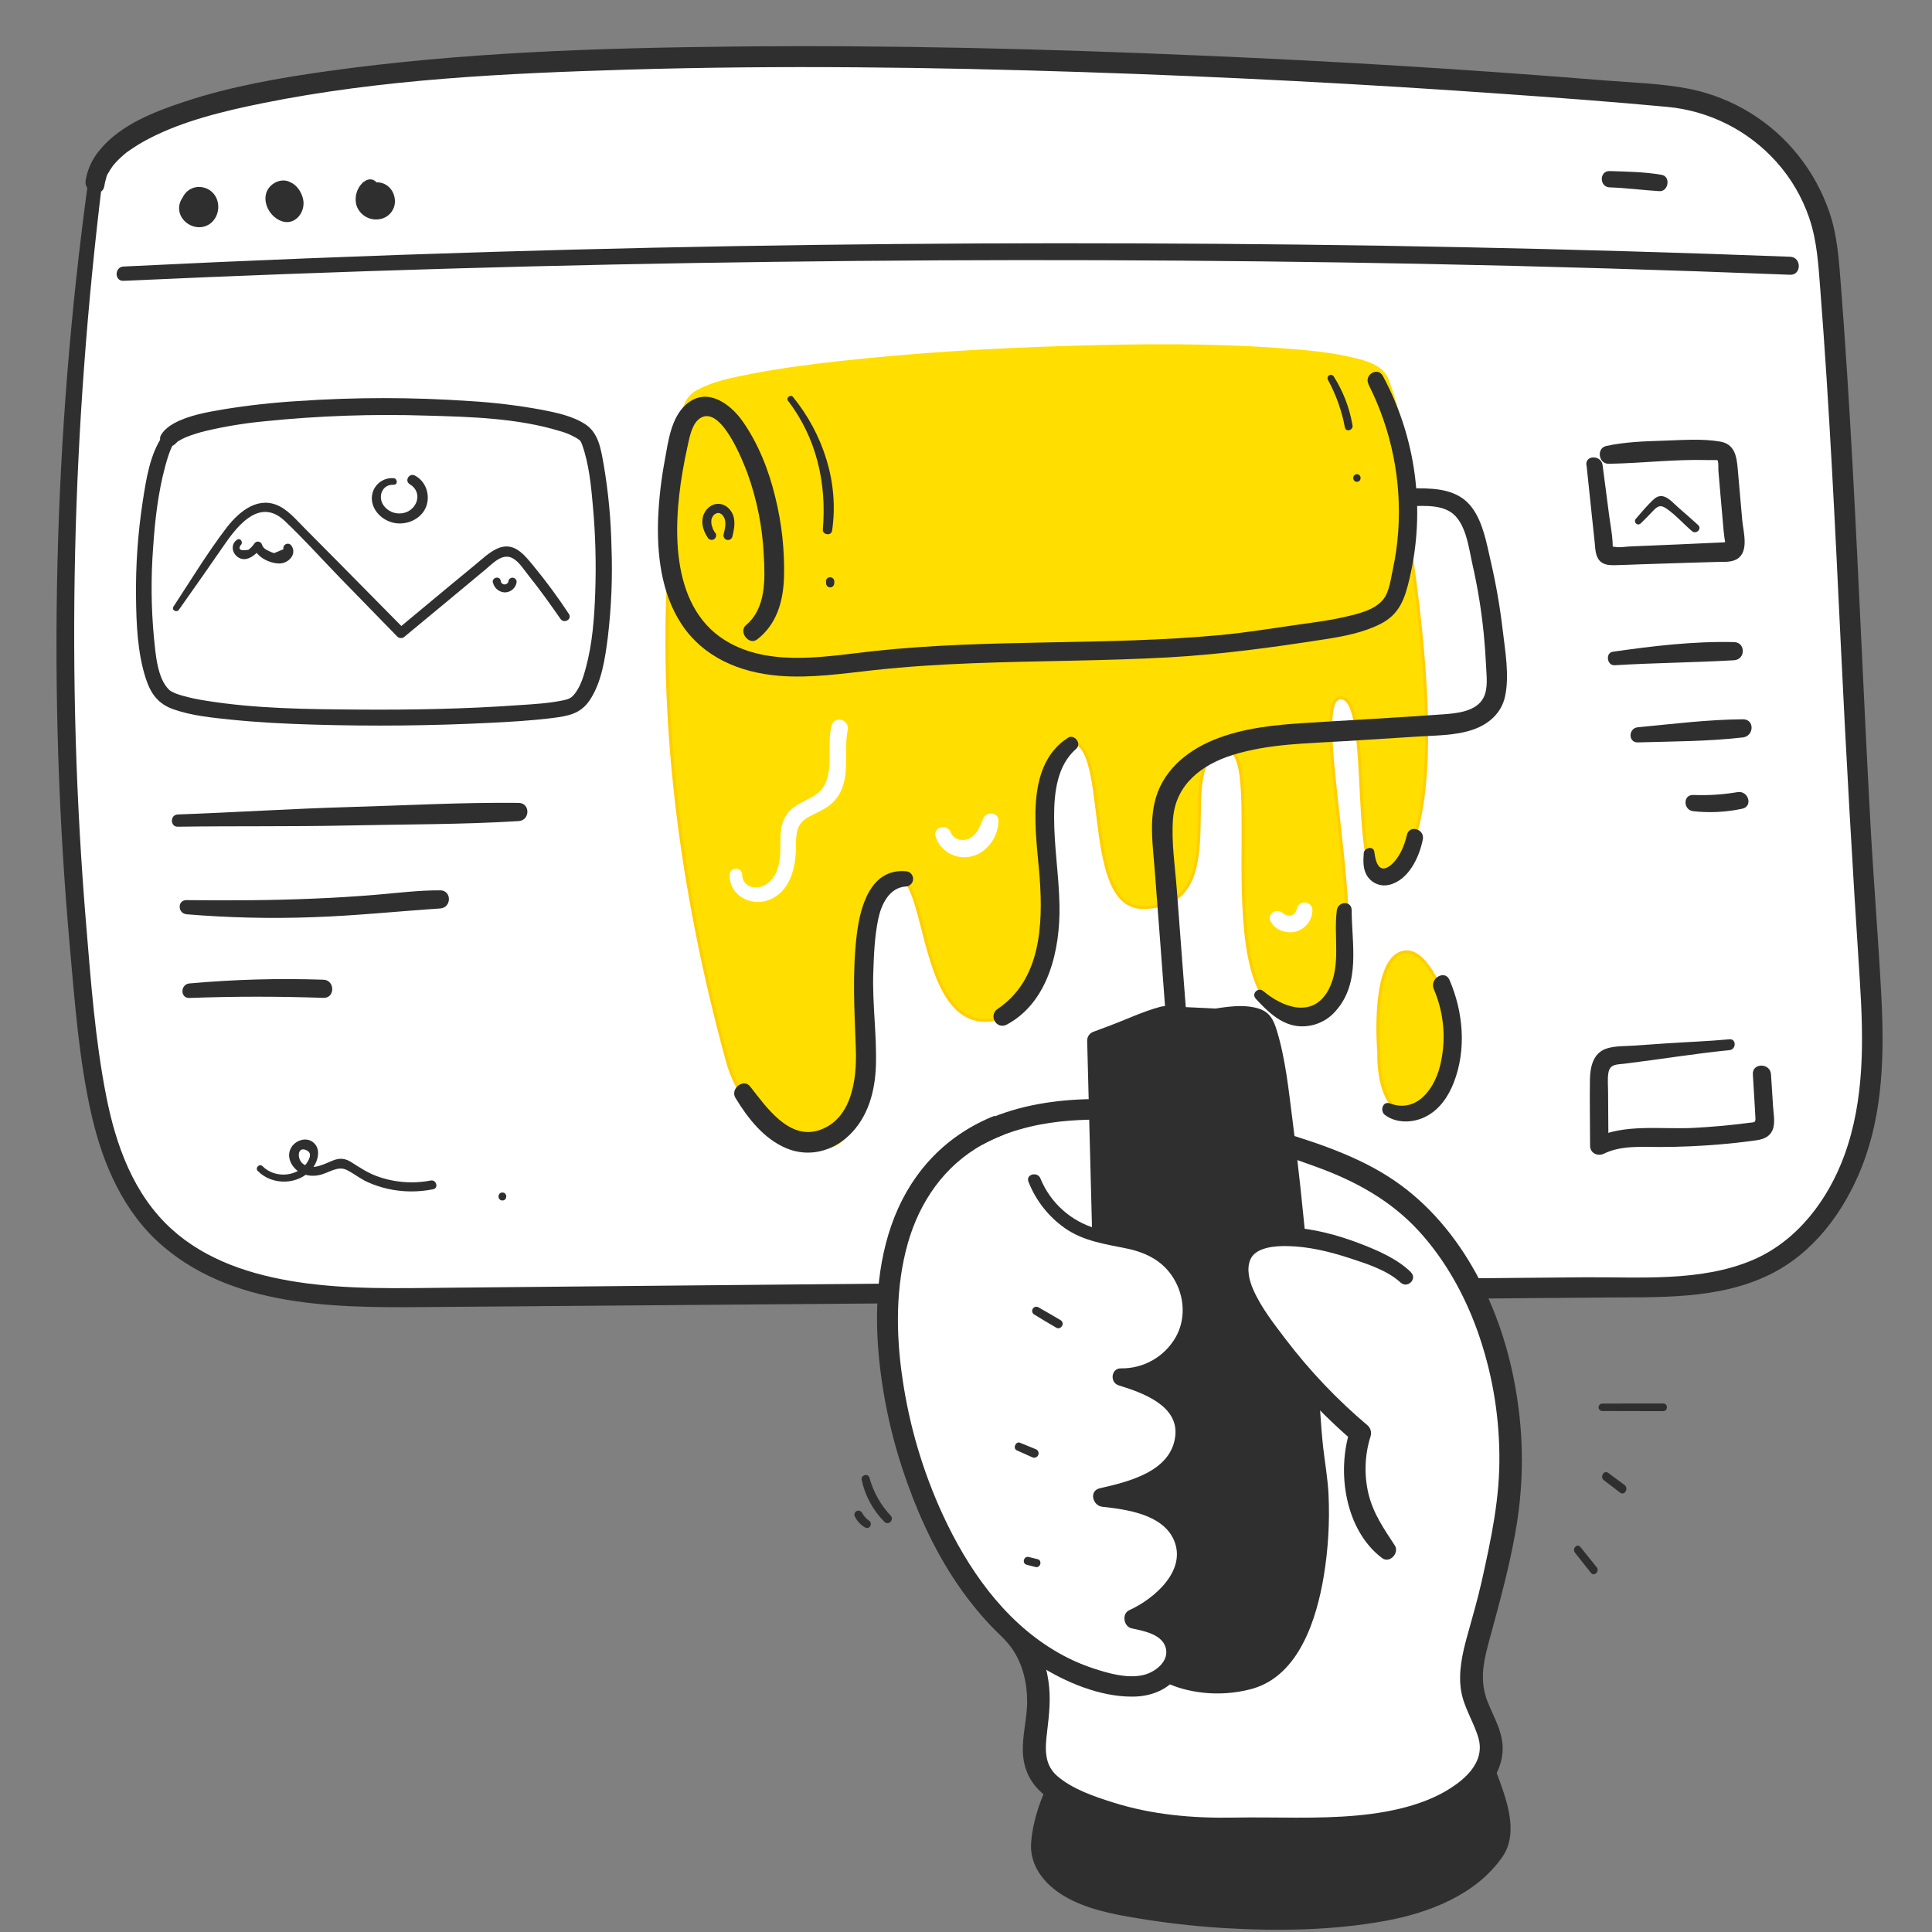 <svg xmlns="http://www.w3.org/2000/svg" xmlns:xlink="http://www.w3.org/1999/xlink" width="1080" zoomAndPan="magnify" viewBox="0 0 810 810" height="1080" preserveAspectRatio="xMidYMid meet" version="1.2"><rect x="0" y="0" width="810" height="810" fill="#808080" stroke="none"/><defs><clipPath id="6f099b9ea2"><path d="M 23 19 L 789.992 19 L 789.992 549 L 23 549 Z M 23 19 "/></clipPath></defs><g id="48f4880fe7"><path style=" stroke:none;fill-rule:nonzero;fill:#2f2f2f;fill-opacity:1;" d="M 608.73 724.219 C 614.484 724.398 618.223 730.242 620.539 735.52 C 624.039 743.473 626.719 751.691 628.578 760.176 C 629.402 763.719 629.984 767.426 629.055 770.93 C 628.172 773.734 626.742 776.23 624.766 778.406 C 609.758 796.492 584.488 801.785 561.062 803.594 C 532.688 805.777 504.469 804.5 476.402 799.762 C 467.855 798.316 459.266 796.523 451.426 792.824 C 444.191 789.414 437.164 783.43 436.555 775.465 C 436.465 772.988 436.742 770.555 437.375 768.16 C 439.438 758.887 442.777 750.098 447.387 741.789 "/><path style=" stroke:none;fill-rule:nonzero;fill:#2f2f2f;fill-opacity:1;" d="M 608.73 727.086 C 612.766 727.578 615.305 732.355 616.84 735.648 C 618.953 740.328 620.719 745.137 622.145 750.066 C 623.574 754.816 625.094 759.84 625.594 764.797 C 626.113 769.957 623.59 773.723 620.246 777.355 C 609.453 789.07 593.883 794.445 578.598 797.223 C 559.766 800.641 540.078 800.805 521.059 800.016 C 501.523 799.195 480.898 797.742 462.059 792.168 C 454.105 789.809 442.07 785.133 440.938 775.465 C 440.328 770.262 442.734 764.141 444.371 759.273 C 446.223 753.996 448.418 748.863 450.949 743.879 C 453.266 739.145 446.59 735.109 443.812 739.711 C 438.059 749.195 433.129 761.367 432.305 772.523 C 431.574 782.32 438.059 790.113 446.066 794.879 C 455.344 800.395 466.367 802.5 476.879 804.234 C 488.863 806.227 500.918 807.598 513.047 808.344 C 535.492 809.684 558.672 809.387 580.855 805.328 C 599.195 801.965 618.812 794.402 629.871 778.523 C 637.078 768.16 631.34 753.699 627.402 743.098 C 624.066 734.055 619.941 722.18 608.762 721.355 C 605.023 721.078 605.188 726.648 608.762 727.109 Z M 608.73 727.086 "/><path style=" stroke:none;fill-rule:nonzero;fill:#ffffff;fill-opacity:1;" d="M 39.824 76.781 C 24.402 195.309 23.156 312.879 36.617 431.637 C 39.906 460.953 44.789 492.262 64.887 513.832 C 91.812 542.707 136.172 544.367 175.609 544.027 L 683.617 539.633 C 703.172 539.457 723.555 539.098 740.941 530.113 C 762.426 519.008 775.871 496.086 781.215 472.461 C 786.559 448.84 785.012 424.254 783.254 400.09 C 776.727 310.133 774.418 203.727 766.453 108.082 C 766.277 105.934 766.008 103.797 765.648 101.668 C 765.285 99.543 764.828 97.438 764.285 95.352 C 763.738 93.266 763.102 91.207 762.375 89.176 C 761.648 87.145 760.832 85.152 759.934 83.191 C 759.031 81.23 758.047 79.316 756.977 77.441 C 755.91 75.57 754.762 73.746 753.531 71.973 C 752.305 70.199 751 68.484 749.625 66.824 C 748.246 65.168 746.797 63.57 745.281 62.039 C 743.762 60.508 742.18 59.043 740.535 57.648 C 738.891 56.258 737.184 54.938 735.426 53.691 C 733.664 52.445 731.852 51.281 729.988 50.195 C 728.125 49.109 726.219 48.105 724.27 47.184 C 722.316 46.266 720.328 45.434 718.305 44.688 C 716.281 43.941 714.23 43.285 712.148 42.719 C 710.07 42.152 707.969 41.68 705.844 41.297 C 703.723 40.914 701.586 40.625 699.438 40.43 C 523.887 24.59 49.793 0.137 39.824 76.781 Z M 39.824 76.781 "/><g clip-rule="nonzero" clip-path="url(#6f099b9ea2)"><path style=" stroke:none;fill-rule:nonzero;fill:#2f2f2f;fill-opacity:1;" d="M 36.973 76.004 C 29.656 129.273 25.359 182.785 24.082 236.539 C 22.805 290.293 24.551 343.949 29.328 397.508 C 31.422 420.918 33.168 444.828 38.461 467.785 C 43.188 488.332 51.922 508.438 68.223 522.41 C 100.082 549.719 146.02 548.246 185.441 547.941 C 293.605 547.098 401.762 546.234 509.914 545.352 L 672.152 543.988 C 695.453 543.789 720.316 544.957 741.828 534.438 C 760.402 525.395 773.25 507.871 780.672 488.984 C 789.559 466.363 790.012 441.41 788.754 417.473 C 787.461 393.086 785.465 368.738 784.133 344.32 C 781.395 294.223 779.391 244.082 776.637 193.992 C 775.273 169.27 773.734 144.551 771.82 119.863 C 771 109.438 770.414 99.074 767.027 89.098 C 764.027 80.305 759.625 72.277 753.828 65.02 C 751.004 61.492 747.898 58.234 744.512 55.246 C 741.121 52.258 737.5 49.582 733.645 47.223 C 729.793 44.859 725.766 42.852 721.562 41.188 C 717.359 39.527 713.047 38.242 708.621 37.328 C 696.801 34.953 684.324 34.668 672.316 33.688 C 616.258 29.133 560.125 25.676 503.914 23.316 C 438.652 20.48 373.324 18.836 308.027 19.508 C 250.949 20.102 193.496 21.934 136.906 29.891 C 116.816 32.711 96.555 36.262 77.246 42.672 C 64.805 46.781 50.773 52.199 42.109 62.562 C 40.473 64.418 39.125 66.465 38.066 68.699 C 37.008 70.934 36.277 73.273 35.879 75.715 C 35.172 80.859 43.055 83.113 43.762 77.883 C 43.922 76.836 44.164 75.805 44.484 74.793 C 44.633 73.887 44.984 73.062 45.535 72.328 C 46.039 71.434 46.59 70.57 47.18 69.73 C 47.773 68.91 46.844 70.051 47.766 68.992 C 48.223 68.457 48.684 67.93 49.168 67.43 C 49.992 66.605 50.812 65.785 51.711 65.047 C 52.617 64.227 53.582 63.488 54.609 62.828 C 57.125 61.094 59.738 59.527 62.453 58.125 C 76.648 50.727 93.727 46.578 109.969 43.289 C 160.191 33.121 212.164 30.73 263.27 29.191 C 326.809 27.285 390.426 28.141 453.965 30.219 C 512.855 32.152 571.711 35.207 630.535 39.383 C 653.344 40.988 676.152 42.672 698.914 44.801 C 703.289 45.203 707.59 46.012 711.812 47.219 C 716.035 48.43 720.109 50.023 724.035 51.996 C 727.961 53.973 731.668 56.297 735.156 58.965 C 738.645 61.637 741.855 64.609 744.785 67.883 C 750.961 74.812 755.551 82.672 758.555 91.453 C 761.844 101.172 762.375 111.18 763.164 121.375 C 766.98 170.336 769.32 219.391 771.672 268.445 C 773.945 316.043 776.637 363.602 779.742 411.129 C 781.312 435.613 781.801 460.988 773.258 484.371 C 766.453 503.023 753.531 520.258 734.914 528.23 C 713.012 537.594 687.242 535.309 663.957 535.512 L 583.652 536.23 C 478.227 537.16 372.805 538.129 267.383 539.129 L 187.898 539.887 C 166.781 540.082 145.43 540.707 124.484 537.461 C 105.531 534.543 86.402 528.445 71.938 515.293 C 55.926 500.746 48.543 480.047 44.484 459.301 C 39.883 435.805 38.113 411.629 36.133 387.793 C 33.98 361.914 32.516 335.977 31.746 309.988 C 30.223 257.594 31.41 205.262 35.312 152.996 C 37.195 127.535 39.691 102.133 42.793 76.793 C 43.176 73.512 37.426 72.699 36.973 76.004 Z M 36.973 76.004 "/></g><path style="fill-rule:nonzero;fill:#ffde00;fill-opacity:1;stroke-width:1.54;stroke-linecap:butt;stroke-linejoin:miter;stroke:#ffce00;stroke-opacity:1;stroke-miterlimit:10;" d="M 359.82 202.729 C 359.82 202.729 319.472 327.832 376.82 537.019 C 377.96 541.272 379.528 545.359 381.52 549.285 C 383.511 553.21 385.882 556.893 388.634 560.324 C 391.39 563.76 394.465 566.873 397.868 569.672 C 401.266 572.467 404.916 574.881 408.822 576.92 C 474.748 610.919 430.241 443.12 463.218 443.12 C 480.451 443.12 473.978 529.229 517.748 514.882 C 561.522 500.53 526.302 377.822 550.002 374.229 C 573.698 370.641 556.532 458.908 588.749 458.908 C 638.269 458.908 601.751 383.259 630.37 378.54 C 655.691 374.372 614.588 530.669 679.168 514.882 C 713.899 506.389 671.279 354.141 689.22 351.988 C 707.16 349.84 692.489 458.48 714.331 443.12 C 760.259 410.828 709.332 190.53 709.332 190.53 Z M 359.82 202.729 " transform="matrix(0.822,0,0,0.822,-4.833,3.218)"/><path style=" stroke:none;fill-rule:nonzero;fill:#2f2f2f;fill-opacity:1;" d="M 522.094 214.395 C 536.348 211.543 551.176 211.73 565.66 211.93 C 572.898 212.027 580.141 212.223 587.383 212.305 C 593.875 212.379 602.398 210.984 608.129 214.641 C 614.648 218.809 615.789 229.84 617.352 236.711 C 619.531 246.293 621.105 255.977 622.07 265.758 C 622.512 270.172 622.824 274.594 623.031 279.023 C 623.219 283.273 623.992 288.559 621.969 292.512 C 618.988 298.332 610.711 299.086 604.965 299.492 C 585.992 300.863 566.98 301.848 548.004 303.051 C 534.703 303.871 521.086 305.145 508.656 310.281 C 496.984 315.109 486.965 323.723 484.062 336.488 C 482.023 345.527 483.34 354.898 484.062 363.98 L 486.309 393.391 C 489.688 437.777 492.809 482.16 496.648 526.547 C 497.102 531.766 505.23 531.871 504.867 526.547 C 502.172 485.703 498.852 444.852 495.734 404.008 L 493.383 372.965 C 492.645 363.25 491.059 353.156 491.781 343.375 C 492.859 328.836 503.891 320.531 516.934 316.48 C 532.074 311.777 548.25 311.703 563.934 310.727 C 574.043 310.098 584.156 309.457 594.27 308.812 C 601.922 308.309 610.168 308.426 617.516 305.918 C 624.09 303.656 629.457 299.078 630.988 292.027 C 632.902 283.25 631.055 272.984 630.016 264.18 C 628.887 254.496 627.219 244.906 625.02 235.41 C 623.27 227.832 621.805 218.93 616.965 212.594 C 611.574 205.551 602.895 204.711 594.633 204.746 C 586.652 204.746 578.68 204.555 570.699 204.465 C 554.02 204.258 536.512 203.645 520.188 207.59 C 515.734 208.664 517.641 215.297 522.07 214.41 Z M 522.094 214.395 "/><path style=" stroke:none;fill-rule:nonzero;fill:#2f2f2f;fill-opacity:1;" d="M 51.793 117.742 C 142.797 113.57 233.855 110.914 324.957 109.77 C 415.527 108.586 506.102 108.871 596.688 110.629 C 647.977 111.648 699.25 113.172 750.508 115.191 C 755.363 115.383 755.363 107.797 750.508 107.641 C 659.453 104.188 568.348 102.324 477.191 102.051 C 386.613 101.699 296.047 102.891 205.496 105.625 C 154.25 107.18 103.016 109.219 51.793 111.742 C 47.945 111.93 47.91 117.922 51.793 117.742 Z M 51.793 117.742 "/><path style=" stroke:none;fill-rule:nonzero;fill:#ffffff;fill-opacity:1;" d="M 386.852 626.445 C 365.094 571.539 358.527 483.977 431.531 468.047 C 470.543 459.531 513.57 470.941 550.602 483.855 C 561.871 487.781 572.992 492.469 582.789 499.281 C 597.246 509.324 608.328 523.688 616.406 539.328 C 630.059 565.77 635.023 595.977 632.902 625.523 C 631.809 640.73 627.734 654.73 624.625 669.516 C 622.16 681.18 615.477 695.82 617.145 707.457 C 618.812 719.098 629.062 728.008 623.852 739.785 C 619.051 750.652 605.637 757.168 595.086 760.629 C 569.414 769.078 546.426 765.93 520.285 766.727 C 495.727 767.477 472.004 764.895 449.328 753.922 C 444.609 751.645 439.934 748.891 436.777 744.707 C 430.348 736.191 435.871 721.996 435.438 711.953 C 434.953 700.816 431.805 690.887 423.617 682.965 C 407.055 666.887 395.457 647.914 386.852 626.445 Z M 386.852 626.445 "/><path style=" stroke:none;fill-rule:nonzero;fill:#2f2f2f;fill-opacity:1;" d="M 389.539 625.707 C 385.504 615.516 382.332 605.066 380.023 594.355 C 377.715 583.641 376.301 572.812 375.781 561.867 C 374.91 541.137 377.598 519.008 388.867 501.125 C 402.016 480.27 425.156 471.531 448.867 469.816 C 484.039 467.203 519.332 477.379 552.055 489.277 C 568.184 495.141 582.945 503.203 594.664 515.926 C 605.719 527.91 613.914 542.656 619.414 557.953 C 625.332 574.625 628.398 591.809 628.613 609.496 C 628.918 627.867 625.191 645.121 621.215 662.926 C 619.473 670.699 617.262 678.238 615.125 685.938 C 613.078 693.336 611.344 701.094 612.559 708.758 C 613.695 715.867 617.852 721.801 619.832 728.621 C 621.898 735.715 618.273 741.641 612.945 746.164 C 601.348 756.027 584.121 759.719 569.383 761.105 C 552.121 762.75 534.672 761.707 517.387 762.035 C 500.102 762.363 482.93 760.867 466.426 755.617 C 458.625 753.148 449.609 750.082 443.312 744.652 C 437.559 739.719 438.184 732.824 439.02 725.895 C 439.898 718.562 440.664 711.781 439.504 704.418 C 438.988 700.777 438.027 697.262 436.629 693.867 C 435.23 690.469 433.434 687.297 431.238 684.352 C 426.512 678.156 420.43 673.043 415.488 666.977 C 410.406 660.621 405.82 653.926 401.738 646.887 C 397.656 639.945 394.062 632.762 390.961 625.328 C 388.855 620.324 380.582 622.367 382.617 627.629 C 388.816 643.633 396.684 658.758 407.367 672.246 C 409.898 675.441 412.57 678.543 415.363 681.508 C 418.383 684.723 421.832 687.59 424.34 691.23 C 428.707 697.562 430.598 705.418 430.637 713.039 C 430.68 720.656 428.387 727.934 428.895 735.469 C 429.445 743.625 433.391 749.59 440.039 754.227 C 447.266 759.258 456.215 762.512 464.559 765.117 C 473.281 767.766 482.176 769.574 491.238 770.543 C 509.684 772.645 528.5 771.461 547.023 771.496 C 565.059 771.496 583.379 770.352 600.387 763.82 C 613.301 758.887 629.219 749.523 629.977 733.949 C 630.355 726.387 626.211 719.977 623.574 713.18 C 620.516 705.305 621.699 697.734 623.836 689.777 C 628.613 672.047 633.699 654.328 636.355 636.113 C 638.957 617.598 638.559 599.148 635.156 580.762 C 629.023 546.727 611.539 511.719 581.48 492.922 C 566.102 483.297 548.137 477.828 530.867 472.676 C 513.004 467.34 494.699 463.184 476.133 461.531 C 447.625 458.98 415.062 462.277 393.371 482.902 C 359.555 515.098 365.645 571.234 378.477 611.512 C 380.156 616.805 382.023 622.031 384.074 627.195 C 385.461 630.488 390.863 629.059 389.539 625.707 Z M 389.539 625.707 "/><path style=" stroke:none;fill-rule:nonzero;fill:#2f2f2f;fill-opacity:1;" d="M 465.398 663.828 L 459.52 436.195 L 487.871 425.629 L 509.707 426.664 C 509.707 426.664 523.508 423.883 528.957 427.602 C 538.676 434.242 550.898 607.352 550.898 607.352 C 557.234 638.75 552.18 701.16 520.379 705.016 C 520.395 705.051 474.078 716.418 465.398 663.828 Z M 465.398 663.828 "/><path style=" stroke:none;fill-rule:nonzero;fill:#2f2f2f;fill-opacity:1;" d="M 469.203 663.828 L 467.215 586.805 L 464.039 464.152 L 463.324 436.207 L 460.531 439.879 L 478.473 433.18 C 481.559 432.031 485.051 431.16 487.984 429.629 C 489.375 428.906 487.984 429.434 488.23 429.449 C 489.457 429.516 490.695 429.562 491.922 429.621 C 498.184 429.918 505.137 431.184 511.352 430.215 C 515.461 429.562 520.016 428.965 524.168 429.82 C 524.914 429.969 526.352 430.902 527.004 430.887 C 526.641 430.887 526.262 430.105 526.699 430.73 C 525.875 429.613 526.789 430.996 526.996 431.445 C 527.363 432.27 526.723 430.73 527.086 431.652 C 527.215 431.996 527.34 432.344 527.461 432.695 C 527.758 433.574 528.023 434.473 528.285 435.367 C 528.902 437.594 529.402 439.863 529.871 442.141 C 531.152 448.379 532.133 454.676 533.035 460.98 C 535.5 477.945 537.293 495 539.004 512.047 C 541.977 541.719 544.461 571.441 546.664 601.18 C 547.484 611.98 549.457 622.551 549.5 633.418 C 549.625 644.242 548.559 654.949 546.293 665.539 C 544.23 674.809 541.148 684.516 535.141 692.062 C 530.883 697.422 525.711 700.281 519.039 701.465 C 515.777 702.09 512.492 702.363 509.176 702.289 C 493.812 702.031 480.852 694.066 474.191 680.094 C 471.707 674.574 470.016 668.82 469.113 662.832 C 468.289 658.016 460.949 660.062 461.773 664.863 C 465.184 684.59 476.016 702.789 496.359 708.18 C 501.125 709.426 505.969 710.027 510.895 709.98 C 515.816 709.938 520.648 709.25 525.391 707.918 C 544.789 702.164 552.008 678.59 554.98 660.902 C 556.848 649.609 557.52 638.242 557.004 626.809 C 556.715 620.125 555.359 612.441 554.727 606.668 C 553.715 597.438 553.348 588.094 552.605 578.84 C 551.207 561.305 549.691 543.77 548.051 526.234 C 546.277 507.469 544.363 488.703 541.938 470.012 C 540.293 457.355 539.027 444.105 535.254 431.855 C 533.941 427.602 532.426 424.461 527.914 422.922 C 522.828 421.223 517.016 421.773 511.797 422.504 C 511.055 422.602 510.316 422.711 509.578 422.84 C 508.617 423.012 508.844 422.84 509.715 422.84 L 506.348 422.676 L 493.016 422.043 C 490.895 421.945 488.602 421.543 486.531 422.094 C 479.191 424.047 471.957 427.527 464.84 430.18 L 458.59 432.516 C 458.195 432.633 457.824 432.809 457.484 433.047 C 457.145 433.281 456.848 433.562 456.598 433.895 C 456.348 434.223 456.152 434.582 456.016 434.973 C 455.879 435.363 455.805 435.766 455.797 436.18 L 457.785 513.246 L 460.949 635.906 L 461.672 663.852 C 461.715 668.719 469.324 668.734 469.203 663.828 Z M 469.203 663.828 "/><path style=" stroke:none;fill-rule:nonzero;fill:#ffde00;fill-opacity:1;" d="M 581.844 258.023 C 569.57 271.996 312.309 286.52 294.359 268.379 C 276.406 250.238 284.027 189.801 290.824 170.074 C 297.621 150.348 570.016 138.223 578.301 159.719 C 586.586 181.211 594.113 244.051 581.844 258.023 Z M 581.844 258.023 "/><path style=" stroke:none;fill-rule:nonzero;fill:#ffde00;fill-opacity:1;" d="M 579.156 255.336 C 578.531 256.016 578.965 255.523 579.09 255.449 C 578.719 255.695 578.332 255.918 577.93 256.117 C 576.895 256.617 577.512 256.34 577.223 256.445 C 576.605 256.684 575.992 256.906 575.367 257.109 C 572.102 258.125 568.789 258.945 565.43 259.578 C 555.09 261.688 544.582 263.055 534.105 264.27 C 503.691 267.812 473.016 269.867 442.398 271.305 C 411.23 272.77 379.93 273.617 348.762 272.66 C 337.281 272.469 325.84 271.699 314.438 270.352 C 310.742 269.898 307.086 269.223 303.473 268.332 C 302.051 267.973 300.656 267.531 299.289 267.008 C 298.387 266.652 299.734 267.238 299.141 266.949 C 298.895 266.824 298.648 266.719 298.41 266.586 C 297.953 266.34 297.512 266.066 297.086 265.766 C 298.113 266.488 296.512 265.125 296.141 264.695 C 295.062 263.395 294.137 261.988 293.355 260.488 C 291.582 257.008 290.289 253.355 289.484 249.531 C 287.363 240.492 286.953 231.129 287.082 221.891 C 287.32 205.141 289.121 187.59 294.316 171.578 C 294.539 170.895 293.684 171.84 294.555 171.133 C 293.52 171.957 294.555 171.133 294.898 170.914 C 295.246 170.691 294.383 171.184 295.328 170.641 C 295.871 170.328 296.402 170.023 296.973 169.738 C 297.973 169.188 299.016 168.754 300.109 168.43 C 301.754 167.848 303.441 167.344 305.117 166.875 C 314.645 164.238 324.48 162.684 334.254 161.289 C 362.98 157.18 392.055 155.172 421.02 153.75 C 451.859 152.23 482.797 151.531 513.664 152.477 C 525.754 152.848 537.859 153.445 549.887 154.812 C 557.227 155.633 565.156 156.527 572.129 159.398 C 571.176 159.004 572.734 159.684 573.047 159.859 C 573.523 160.121 573.992 160.391 574.438 160.68 C 574.438 160.68 574.891 161.195 574.914 161.246 C 574.32 160.047 574.914 161.246 575.094 161.797 C 575.34 162.52 575.605 163.234 575.836 163.961 C 576.402 165.703 576.91 167.461 577.379 169.234 C 578.465 173.281 579.359 177.383 580.148 181.5 C 583.684 199.969 585.773 219.465 584.02 238.215 C 583.512 243.621 582.863 250.887 579.195 255.246 C 576.066 258.969 581.414 264.375 584.578 260.621 C 589.035 255.328 590.406 248.293 591.262 241.559 C 592.461 232.156 592.324 222.59 591.73 213.137 C 590.621 195.316 588.641 175.969 582.23 159.152 C 579.984 153.281 573.492 151.426 567.879 150.059 C 558.113 147.684 547.93 146.773 537.926 146.039 C 508.016 143.797 477.875 144.102 447.914 145.012 C 415.859 145.984 383.695 147.855 351.746 151.414 C 339.465 152.789 327.18 154.375 315.047 156.734 C 307.543 158.195 299.387 159.691 292.582 163.367 C 291.465 163.891 290.461 164.578 289.574 165.438 C 288.688 166.297 287.965 167.273 287.402 168.371 C 284.484 174.719 283.539 182.609 282.473 189.43 C 279.324 208.828 277.797 229.426 281.648 248.844 C 283.672 259.43 287.781 271.176 298.707 274.848 C 307.113 277.66 316.41 278.332 325.18 279.059 C 354.77 281.523 384.656 280.922 414.297 280.035 C 447.652 279.031 481.016 277.133 514.238 273.992 C 527.527 272.734 540.82 271.281 554.027 269.285 C 562.156 268.051 570.656 266.91 578.422 264.098 C 580.543 263.324 582.969 262.453 584.539 260.711 C 587.836 257.109 582.469 251.711 579.156 255.336 Z M 579.156 255.336 "/><path style=" stroke:none;fill-rule:nonzero;fill:#2f2f2f;fill-opacity:1;" d="M 68.445 182.402 C 62.879 190.145 61.277 200.938 59.855 210.121 C 57.805 223.484 56.863 236.926 57.027 250.445 C 57.16 261.633 57.629 273.523 61.062 284.27 C 63.168 290.844 66.273 295.141 72.832 297.418 C 80.43 300.074 88.797 300.879 96.742 301.703 C 108.25 302.895 119.84 303.453 131.414 303.797 C 156.074 304.527 180.781 304.281 205.391 303.059 C 214.137 302.621 222.914 302.121 231.602 301.035 C 237.945 300.215 243.25 299.391 247.113 293.746 C 252.289 286.176 253.688 275.984 254.84 267.113 C 256.344 254.473 256.852 241.789 256.359 229.066 C 256.121 217.504 255.023 206.023 253.07 194.625 C 251.977 188.566 251.016 181.641 245.551 177.98 C 240.223 174.422 233.293 173 227.113 171.801 C 217.129 169.965 207.074 168.75 196.941 168.152 C 172.918 166.492 148.895 166.492 124.871 168.152 C 114.457 168.781 104.102 169.93 93.801 171.602 C 86.84 172.785 79.27 174.07 72.973 177.465 C 71.898 178.051 70.895 178.742 69.965 179.543 C 69.094 180.246 68.352 181.066 67.746 182.008 C 65.082 185.758 71.262 189.332 73.902 185.609 C 73.277 186.488 74.043 185.52 74.273 185.312 C 74.504 185.109 74.016 185.438 74.832 184.918 C 75.816 184.312 76.844 183.781 77.906 183.324 C 80.598 182.25 83.355 181.375 86.176 180.695 C 94.461 178.738 102.848 177.371 111.324 176.586 C 133.824 174.297 156.371 173.52 178.973 174.25 C 197.375 174.75 216.973 175.301 234.727 180.727 C 237.152 181.383 239.449 182.34 241.621 183.605 C 243.266 184.598 243.504 184.895 244.086 186.512 C 246.973 194.641 247.809 203.645 248.574 212.176 C 249.652 224.16 249.98 236.164 249.562 248.191 C 249.191 258.879 248.402 269.809 245.574 280.176 C 244.605 283.742 243.43 287.57 241.184 290.562 C 239.648 292.617 238.605 293.086 236.254 293.59 C 230.137 294.879 223.703 295.234 217.348 295.652 C 195.059 297.238 172.645 297.648 150.293 297.492 C 129.062 297.344 107.355 297.164 86.348 293.77 C 82.895 293.266 79.492 292.531 76.137 291.574 C 75.219 291.297 73.598 290.754 73.203 290.555 C 72.809 290.359 72.383 290.152 71.945 289.93 C 71.664 289.77 71.391 289.594 71.125 289.406 C 65.863 284.645 65.238 273.93 64.547 267.402 C 63.355 254.742 63.246 242.074 64.211 229.395 C 64.961 218.035 66.289 206.543 69.258 195.523 C 70.211 191.996 71.289 188.355 73.18 185.207 C 75.07 182.059 70.465 179.609 68.445 182.402 Z M 68.445 182.402 "/><path style=" stroke:none;fill-rule:nonzero;fill:#2f2f2f;fill-opacity:1;" d="M 74.535 346.605 C 98.371 346.25 122.168 346.605 145.988 346.086 C 169.809 345.57 193.66 345.719 217.438 344.246 C 222.305 343.949 222.371 336.668 217.438 336.609 C 193.652 336.348 169.766 337.703 145.988 338.375 C 122.207 339.051 98.355 340.613 74.535 341.469 C 71.246 341.582 71.246 346.652 74.535 346.605 Z M 74.535 346.605 "/><path style=" stroke:none;fill-rule:nonzero;fill:#2f2f2f;fill-opacity:1;" d="M 78.184 383.312 C 95.891 384.781 113.617 385.184 131.371 384.531 C 149.145 383.922 166.809 382.062 184.543 380.879 C 189.387 380.566 189.477 373.293 184.543 373.277 C 175.645 373.227 166.781 374.371 157.922 375.109 C 149.062 375.852 140.234 376.398 131.371 376.754 C 113.668 377.512 95.906 377.574 78.184 377.379 C 74.328 377.328 74.445 382.977 78.184 383.289 Z M 78.184 383.312 "/><path style=" stroke:none;fill-rule:nonzero;fill:#2f2f2f;fill-opacity:1;" d="M 79.418 418.402 C 98.125 417.703 116.906 417.711 135.613 418.359 C 140.547 418.535 140.504 410.922 135.613 410.75 C 116.852 410.109 98.117 410.629 79.418 412.312 C 75.578 412.648 75.449 418.551 79.418 418.402 Z M 79.418 418.402 "/><path style=" stroke:none;fill-rule:nonzero;fill:#2f2f2f;fill-opacity:1;" d="M 665.156 194.98 L 667.449 216.727 C 667.82 220.223 668.172 223.715 668.559 227.199 C 668.855 229.848 668.773 233.176 670.793 235.223 C 672.438 236.867 674.781 237.004 676.961 236.957 C 680.684 236.883 684.406 236.711 688.121 236.578 C 695.301 236.332 702.477 236.105 709.648 235.895 L 720.004 235.594 C 722.699 235.512 725.898 235.84 728.297 234.359 C 733.426 231.195 730.855 222.852 730.434 218.012 L 728.535 196.375 C 728.074 191.172 727.188 186.176 721.223 185.141 C 713.66 183.824 705.219 184.516 697.574 184.754 C 689.559 185 681.301 185.266 673.441 186.973 C 669.223 187.887 670.152 194.52 674.453 194.445 C 688.328 194.215 702.035 192.504 715.969 192.883 L 719.988 192.883 C 720.605 193.477 720.367 196.441 720.434 197.191 L 721.254 206.816 L 722.242 218.043 L 722.668 222.859 C 722.719 223.426 723.234 228.152 723.488 227.504 C 724.426 227.207 724.039 227.176 722.324 227.406 L 719.133 227.547 L 714.348 227.766 L 703.992 228.234 C 697.078 228.547 690.168 228.84 683.262 229.105 C 681.527 229.18 679.391 229.617 677.684 229.336 C 675.785 229.023 676.219 229.789 676.086 227.234 C 675.914 223.766 675.184 220.203 674.73 216.762 L 671.895 195.012 C 671.336 190.762 664.621 190.613 665.082 195.012 Z M 665.156 194.98 "/><path style=" stroke:none;fill-rule:nonzero;fill:#2f2f2f;fill-opacity:1;" d="M 676.949 278.91 C 693.621 277.883 710.348 277.789 727.008 276.812 C 731.867 276.523 731.938 269.316 727.008 269.203 C 710.066 268.789 692.922 270.844 676.188 273.246 C 672.98 273.707 673.719 279.105 676.949 278.91 Z M 676.949 278.91 "/><path style=" stroke:none;fill-rule:nonzero;fill:#2f2f2f;fill-opacity:1;" d="M 686.648 311.254 C 701.273 310.84 716.156 310.852 730.699 309.172 C 735.434 308.621 735.73 301.52 730.699 301.562 C 716.043 301.676 701.238 303.527 686.648 304.914 C 682.672 305.293 682.539 311.367 686.648 311.254 Z M 686.648 311.254 "/><path style=" stroke:none;fill-rule:nonzero;fill:#2f2f2f;fill-opacity:1;" d="M 709.902 340.102 C 716.809 340.859 723.656 340.512 730.453 339.059 C 735.062 338.039 733.023 331.383 728.527 332.098 C 722.371 333.137 716.168 333.535 709.926 333.297 C 705.496 333.082 705.645 339.684 709.926 340.102 Z M 709.902 340.102 "/><path style=" stroke:none;fill-rule:nonzero;fill:#2f2f2f;fill-opacity:1;" d="M 379.793 365.281 C 364.832 363.973 360.559 380.477 359.184 392 C 357.27 408.062 358.246 423.762 358.816 439.855 C 359.25 452.094 357.336 468.984 343.691 473.754 C 330.828 478.238 321.203 464.035 314.48 455.496 C 311.699 451.961 306.062 456.508 308.324 460.254 C 313.477 468.805 320.289 477.516 329.758 481.445 C 338.949 485.27 348.836 482.801 355.938 476.047 C 363.961 468.418 366.902 457.484 367.23 446.727 C 367.633 433.746 365.688 420.82 366.121 407.816 C 366.375 400.359 366.68 392.641 368.203 385.32 C 369.441 379.328 372.754 372.102 379.789 371.664 C 380.199 371.645 380.59 371.551 380.965 371.379 C 381.336 371.207 381.664 370.973 381.945 370.676 C 382.23 370.379 382.445 370.039 382.598 369.66 C 382.75 369.277 382.824 368.883 382.824 368.473 C 382.824 368.062 382.75 367.668 382.598 367.285 C 382.445 366.906 382.23 366.566 381.945 366.27 C 381.664 365.973 381.336 365.738 380.965 365.566 C 380.59 365.395 380.199 365.301 379.789 365.281 Z M 379.793 365.281 "/><path style=" stroke:none;fill-rule:nonzero;fill:#2f2f2f;fill-opacity:1;" d="M 447.645 309.387 C 429.074 321.438 434.551 349.734 435.898 368.164 C 437.328 387.742 436.316 410.906 418.301 422.957 C 414.238 425.676 417.797 431.906 422.164 429.531 C 439.605 420.121 444.488 398.09 444.199 379.844 C 444 367.344 441.914 354.957 441.938 342.445 C 441.938 332.418 443.129 320.941 451.195 313.949 C 453.66 311.777 450.43 307.547 447.645 309.355 Z M 447.645 309.387 "/><path style=" stroke:none;fill-rule:nonzero;fill:#2f2f2f;fill-opacity:1;" d="M 526.469 418.715 C 531.211 423.785 536.48 429.152 543.68 430.156 C 545.211 430.348 546.738 430.344 548.27 430.152 C 549.801 429.961 551.281 429.586 552.719 429.02 C 554.152 428.457 555.496 427.727 556.75 426.828 C 558.004 425.93 559.125 424.891 560.117 423.711 C 570.5 411.926 566.734 395.879 566.695 381.621 C 566.695 377.512 560.988 377.789 560.48 381.621 C 559 392.707 562.512 405.16 556.742 415.395 C 550.289 426.844 537.969 422.52 529.672 415.543 C 527.488 413.699 524.496 416.578 526.5 418.715 Z M 526.469 418.715 "/><path style=" stroke:none;fill-rule:nonzero;fill:#2f2f2f;fill-opacity:1;" d="M 571.75 357.727 C 571.504 361.211 571.379 364.82 573.551 367.77 C 574.051 368.449 574.641 369.039 575.32 369.543 C 575.996 370.047 576.734 370.438 577.527 370.723 C 578.32 371.008 579.141 371.168 579.984 371.211 C 580.828 371.25 581.656 371.164 582.477 370.961 C 590.598 368.977 595.086 359.328 596.531 351.883 C 597.352 347.551 590.867 345.66 589.855 350.039 C 588.848 354.422 586.875 359.352 583.395 362.434 C 581.754 363.883 579.582 365.074 577.988 363.02 C 576.789 361.473 576.461 359 576.188 357.125 C 575.809 354.469 571.922 355.352 571.75 357.727 Z M 571.75 357.727 "/><path style=" stroke:none;fill-rule:nonzero;fill:#2f2f2f;fill-opacity:1;" d="M 573.715 161.098 C 576.125 165.855 578.203 170.75 579.949 175.785 C 581.699 180.82 583.098 185.953 584.152 191.176 C 585.211 196.402 585.906 201.676 586.25 206.996 C 586.594 212.312 586.574 217.633 586.199 222.949 C 585.828 228.207 585.086 233.414 583.973 238.566 C 583.148 242.406 582.543 247.93 580.059 251.16 C 576.367 255.969 568.484 257.586 562.953 258.828 C 556.379 260.316 549.68 261.098 543.016 262.059 C 532.5 263.57 522.078 265.273 511.492 266.258 C 487.441 268.496 463.27 268.871 439.16 269.332 C 415.051 269.793 390.707 270.344 366.605 272.941 C 347.137 275.039 324.449 279.516 306.242 269.762 C 281.059 256.289 282.027 222.137 286.137 197.906 C 286.762 194.191 287.488 190.5 288.316 186.832 C 289.137 183.102 290.156 177.242 293.848 175.137 C 302.43 170.246 311.387 193.074 313.371 198.406 C 317.387 209.555 319.672 221.043 320.223 232.879 C 320.793 242.832 321.168 255.07 312.785 262.066 C 309.496 264.82 313.969 270.754 317.43 268.094 C 325.566 261.836 328.289 252.352 328.691 242.414 C 329.02 230.844 327.785 219.445 324.984 208.211 C 322.305 197.141 317.957 186.109 311.422 176.73 C 306.129 169.152 296.258 162.02 287.684 169.539 C 281.32 175.121 280.164 185.043 278.723 192.918 C 277.211 200.969 276.273 209.09 275.922 217.277 C 275.371 232.238 277.188 248.465 285.496 261.312 C 294.695 275.555 310.215 282.016 326.66 283.34 C 340.016 284.414 353.348 282.387 366.598 280.938 C 380.242 279.453 393.953 278.605 407.695 278.07 C 435.117 277 462.586 277.133 489.988 275.605 C 512.02 274.371 533.773 271.406 555.559 268 C 563.406 266.777 571.496 265.246 578.652 261.648 C 586.758 257.578 588.953 251.07 590.934 242.629 C 591.777 239.07 592.457 235.48 592.973 231.863 C 593.488 228.242 593.84 224.609 594.023 220.957 C 594.211 217.309 594.23 213.656 594.086 210.004 C 593.938 206.348 593.629 202.711 593.152 199.086 C 592.676 195.461 592.035 191.867 591.23 188.301 C 590.43 184.734 589.465 181.211 588.344 177.73 C 587.219 174.254 585.941 170.832 584.508 167.469 C 583.07 164.105 581.488 160.816 579.754 157.598 C 577.633 153.652 571.766 157.137 573.77 161.09 Z M 573.715 161.098 "/><path style=" stroke:none;fill-rule:nonzero;fill:#2f2f2f;fill-opacity:1;" d="M 299.914 223.559 C 299.668 223.172 299.422 222.777 299.207 222.367 C 299.109 222.195 299.02 222.012 298.926 221.832 C 298.836 221.652 298.82 221.594 298.762 221.473 C 298.844 221.652 298.762 221.473 298.762 221.371 C 298.605 220.973 298.477 220.566 298.375 220.148 C 298.32 219.926 298.277 219.703 298.238 219.48 C 298.238 219.523 298.238 219.727 298.238 219.48 C 298.23 219.32 298.23 219.16 298.238 218.996 C 298.238 218.801 298.238 218.609 298.238 218.414 L 298.238 218.027 C 298.238 218.027 298.238 218.25 298.238 218.027 C 298.27 217.844 298.312 217.664 298.367 217.484 C 298.367 217.371 298.625 216.828 298.449 217.188 C 298.605 216.867 298.797 216.59 298.969 216.277 C 299.066 216.094 298.926 216.316 298.91 216.344 L 299.117 216.094 C 299.238 215.957 299.371 215.824 299.504 215.699 C 299.633 215.578 299.797 215.445 299.617 215.594 C 299.438 215.742 299.617 215.594 299.676 215.594 L 300.137 215.305 L 300.34 215.207 C 300.34 215.207 300.047 215.305 300.242 215.25 L 300.836 215.086 C 301.098 215.004 300.516 215.086 300.836 215.086 L 301.305 215.086 C 301.367 215.086 301.688 215.148 301.441 215.086 C 301.195 215.02 301.656 215.148 301.723 215.168 C 301.789 215.184 302.094 215.289 301.863 215.207 C 301.633 215.125 301.945 215.25 301.984 215.273 C 302.145 215.359 302.301 215.453 302.453 215.555 C 302.75 215.742 302.305 215.398 302.562 215.645 C 302.699 215.762 302.832 215.891 302.957 216.031 L 303.121 216.211 C 303.434 216.57 303.027 216.031 303.16 216.27 C 303.293 216.508 303.531 216.867 303.695 217.18 C 303.695 217.254 303.809 217.516 303.695 217.18 L 303.777 217.402 C 303.852 217.605 303.91 217.816 303.957 218.027 C 303.957 218.102 304.074 218.586 304.039 218.387 C 304.078 218.66 304.098 218.934 304.105 219.211 C 304.121 219.781 304.094 220.352 304.023 220.922 C 304.023 220.871 304.023 220.723 304.023 220.922 C 304.023 221.117 303.973 221.273 303.941 221.453 L 303.793 222.195 C 303.672 222.793 303.523 223.395 303.383 223.984 C 303.316 224.23 303.297 224.477 303.328 224.727 C 303.359 224.977 303.438 225.211 303.562 225.43 C 303.688 225.648 303.848 225.836 304.047 225.992 C 304.246 226.145 304.469 226.258 304.711 226.324 C 304.953 226.391 305.199 226.41 305.449 226.379 C 305.699 226.348 305.934 226.27 306.152 226.145 C 306.375 226.02 306.559 225.859 306.715 225.66 C 306.871 225.461 306.98 225.238 307.047 224.996 C 307.672 222.441 308.215 219.828 307.691 217.195 C 307.477 216.141 307.066 215.172 306.457 214.285 C 305.848 213.398 305.09 212.668 304.18 212.094 C 303.707 211.805 303.207 211.59 302.672 211.445 C 302.141 211.297 301.598 211.227 301.047 211.234 C 300.496 211.238 299.953 211.32 299.426 211.477 C 298.895 211.637 298.398 211.863 297.934 212.156 C 296.973 212.789 296.191 213.598 295.59 214.582 C 294.988 215.562 294.629 216.629 294.504 217.773 C 294.191 220.477 295.262 223.18 296.715 225.406 C 296.844 225.625 297.008 225.812 297.211 225.965 C 297.41 226.117 297.633 226.227 297.879 226.289 C 298.121 226.355 298.371 226.371 298.621 226.336 C 298.871 226.301 299.105 226.219 299.324 226.094 C 299.543 225.965 299.727 225.801 299.879 225.598 C 300.031 225.398 300.141 225.176 300.203 224.93 C 300.27 224.684 300.281 224.438 300.246 224.188 C 300.215 223.938 300.133 223.703 300.004 223.484 Z M 299.914 223.559 "/><path style="fill-rule:nonzero;fill:#ffde00;fill-opacity:1;stroke-width:1.54;stroke-linecap:butt;stroke-linejoin:miter;stroke:#ffce00;stroke-opacity:1;stroke-miterlimit:10;" d="M 709.132 532.689 C 709.132 532.689 704.75 482.922 722.909 481.601 C 741.068 480.28 761.732 549.47 731.521 563.889 C 707.421 570 709.132 532.689 709.132 532.689 Z M 709.132 532.689 " transform="matrix(0.822,0,0,0.822,-4.833,3.218)"/><path style=" stroke:none;fill-rule:nonzero;fill:#2f2f2f;fill-opacity:1;" d="M 580.691 467.48 C 585.492 471.055 592.332 470.824 597.535 468.254 C 603.453 465.336 607.234 459.754 609.551 453.746 C 614.879 439.914 613.48 424.254 607.711 410.84 C 605.777 406.352 599.219 410.223 601.133 414.688 C 602.238 417.254 603.121 419.895 603.785 422.605 C 604.449 425.32 604.887 428.07 605.098 430.855 C 605.309 433.641 605.285 436.422 605.035 439.207 C 604.785 441.988 604.305 444.73 603.602 447.434 C 601.051 457 593.68 466.734 582.715 462.613 C 579.656 461.473 578.449 465.828 580.66 467.48 Z M 580.691 467.48 "/><path style=" stroke:none;fill-rule:nonzero;fill:#ffffff;fill-opacity:1;" d="M 305.906 366.703 C 305.594 375.242 314.652 380.172 322.172 377.387 C 331.41 373.941 333.68 363.547 333.719 354.773 C 333.719 349.539 333.867 345.355 338.859 342.586 C 342.68 340.457 346.848 339.094 349.848 335.73 C 357.246 327.445 353.422 315.871 355.395 306.051 C 356.273 301.684 349.824 299.805 348.664 304.191 C 346.566 312.117 349.41 321.156 345.961 328.668 C 343.098 334.891 334.887 335.477 330.605 340.465 C 325.82 346.039 327.738 353.379 326.941 360.027 C 326.422 364.301 324.703 368.781 320.781 371.031 C 316.863 373.285 311.281 371.812 311.141 366.719 C 311.051 363.348 306.039 363.355 305.906 366.719 Z M 305.906 366.703 "/><path style=" stroke:none;fill-rule:nonzero;fill:#ffffff;fill-opacity:1;" d="M 392.285 350.754 C 394.094 356.828 400.504 360.371 406.668 359.188 C 413.613 357.855 418.465 351.102 418.629 344.238 C 418.719 340.285 413.367 340.02 412.117 343.359 C 410.934 346.488 409.488 350.121 406.215 351.637 C 403.555 352.867 399.691 351.957 398.621 349.004 C 397.191 345.094 391.059 346.637 392.285 350.754 Z M 392.285 350.754 "/><path style=" stroke:none;fill-rule:nonzero;fill:#ffffff;fill-opacity:1;" d="M 532.773 386.469 C 534.695 390.004 539.48 391.566 543.27 390.578 C 544.254 390.305 545.172 389.883 546.023 389.312 C 546.871 388.742 547.613 388.055 548.238 387.246 C 548.867 386.438 549.352 385.551 549.691 384.586 C 550.031 383.621 550.211 382.625 550.23 381.602 C 550.418 377.922 544.594 377.105 543.777 380.723 C 543.016 384.117 540.16 384.727 537.656 382.703 C 535.008 380.559 530.988 383.191 532.773 386.469 Z M 532.773 386.469 "/><path style=" stroke:none;fill-rule:nonzero;fill:#2f2f2f;fill-opacity:1;" d="M 725.102 435.73 C 716.156 436.551 707.199 436.871 698.238 437.465 C 693.891 437.75 689.551 438.07 685.211 438.375 C 681.465 438.637 677.215 438.434 673.598 439.594 C 667.793 441.457 666.645 447.566 666.578 452.898 C 666.461 462.062 666.629 471.246 666.652 480.41 C 666.652 483.461 669.832 484.945 672.406 483.699 C 679.648 480.156 687.973 480.895 695.797 480.879 C 704.477 480.879 713.168 480.484 721.812 479.727 C 726.012 479.367 730.195 478.906 734.371 478.348 C 737.391 477.953 740.684 477.641 742.543 474.887 C 744.637 471.797 743.57 467.34 743.363 463.898 C 743.07 459.41 742.781 454.922 742.5 450.434 C 742.199 445.566 734.586 445.5 734.891 450.434 C 735.152 454.656 735.406 458.883 735.656 463.109 C 735.746 464.695 735.82 466.281 735.926 467.859 C 736.141 470.875 735.926 470.406 732.828 470.809 C 725.254 471.789 717.652 472.477 710.027 472.871 C 696.504 473.586 681.133 470.98 668.59 477.129 L 674.344 480.418 L 674.199 457.758 C 674.199 455.125 673.887 452.316 674.344 449.719 C 675.004 445.996 677.988 446.348 681.145 445.953 C 695.797 444.152 710.414 441.746 725.102 440.273 C 727.977 439.988 728.02 435.449 725.102 435.73 Z M 725.102 435.73 "/><path style=" stroke:none;fill-rule:nonzero;fill:#ffffff;fill-opacity:1;" d="M 433.652 494.746 C 434.695 497.383 436.008 499.879 437.594 502.234 C 439.184 504.586 441.008 506.738 443.066 508.691 C 445.125 510.641 447.371 512.348 449.805 513.809 C 452.238 515.27 454.797 516.449 457.488 517.348 C 465.848 520.07 475.07 519.906 483.027 523.637 C 494.684 529.094 501.48 543.281 498.449 555.793 C 495.414 568.301 482.832 577.793 469.992 577.301 C 480.941 580.59 493.605 585.629 496.203 596.766 C 498.16 605.117 493.121 613.844 486.137 618.828 C 479.148 623.809 470.52 625.828 462.184 627.754 C 475.605 629.148 491.641 632.48 496.293 645.137 C 501.293 658.742 488.789 672.754 475.555 678.656 C 482.223 680.055 489.891 682.25 492.422 688.562 C 494.809 694.496 491 701.562 485.363 704.582 C 479.723 707.598 472.902 707.383 466.637 706.117 C 426.484 698.004 401.152 662.594 386.836 626.43 C 367.816 578.402 360.41 505.355 407.785 477.172 "/><path style=" stroke:none;fill-rule:nonzero;fill:#2f2f2f;fill-opacity:1;" d="M 417.008 467.785 C 397.281 475.586 382.793 490.594 375.023 510.223 C 367.371 529.531 366.543 551.27 368.77 571.703 C 371.172 593.352 376.691 614.176 385.324 634.172 C 396.008 659.117 412.062 683.152 435.281 698.012 C 446.625 705.27 461.059 711.379 474.734 711.32 C 482.543 711.32 490.188 708.41 494.559 701.664 C 498.457 695.652 498.309 687.82 493.426 682.414 C 489.191 677.727 482.633 675.926 476.684 674.68 L 477.676 682.289 C 491.648 675.828 506.488 659.906 499.938 643.379 C 494.051 628.535 476.254 625.297 462.199 623.832 L 463.25 631.59 C 479.023 627.926 498.949 621.137 500.387 602 C 501.637 585.332 484.18 577.785 470.969 573.84 L 470.008 580.969 C 488.699 581.289 504.734 564.422 502.148 545.625 C 501.844 543.461 501.332 541.352 500.609 539.289 C 499.887 537.23 498.969 535.262 497.852 533.387 C 496.738 531.508 495.449 529.758 493.984 528.141 C 492.523 526.52 490.914 525.059 489.16 523.758 C 480.539 517.438 469.637 517.859 459.75 515.113 C 457.117 514.371 454.602 513.344 452.199 512.027 C 449.801 510.711 447.582 509.141 445.543 507.316 C 443.5 505.492 441.691 503.465 440.113 501.227 C 438.539 498.992 437.234 496.605 436.203 494.07 C 434.969 491.012 429.945 492.336 431.188 495.453 C 432.723 499.367 434.785 502.977 437.379 506.285 C 439.969 509.594 442.984 512.457 446.418 514.883 C 454.352 520.438 463.391 521.559 472.621 523.496 C 481.434 525.355 488.699 529.383 492.957 537.586 C 496.688 544.785 496.953 553.562 492.891 560.672 C 492.316 561.672 491.68 562.629 490.977 563.543 C 490.273 564.461 489.512 565.324 488.695 566.137 C 487.879 566.949 487.012 567.707 486.094 568.402 C 485.176 569.102 484.215 569.734 483.211 570.305 C 482.211 570.875 481.172 571.375 480.105 571.809 C 479.035 572.238 477.941 572.598 476.824 572.883 C 475.707 573.172 474.578 573.383 473.43 573.516 C 472.285 573.652 471.137 573.711 469.984 573.691 C 465.809 573.578 465.176 579.629 469.023 580.82 C 478.68 583.797 494.164 589.164 492.75 601.977 C 491.109 616.961 473.125 621.234 461.133 623.957 C 456.461 625.016 458.039 631.27 462.176 631.723 C 472.426 632.84 487.574 634.902 492.203 645.777 C 497.66 658.609 483.703 670.438 473.445 675.082 C 470.199 676.559 471.094 681.969 474.438 682.691 C 479.141 683.703 486.629 685.02 488.543 690.238 C 490.777 696.328 484.195 701.25 479.066 702.328 C 472.309 703.75 464.871 701.598 458.461 699.508 C 452.609 697.578 447.051 695.008 441.789 691.801 C 420.422 678.879 405.625 657.457 395.316 635.184 C 386.91 616.914 381.258 597.828 378.359 577.926 C 375.59 559.188 375.434 539.426 380.652 521.098 C 385.586 503.836 395.926 488.754 411.824 479.949 C 414.766 478.324 417.805 476.906 420.938 475.691 "/><path style=" stroke:none;fill-rule:nonzero;fill:#ffffff;fill-opacity:1;" d="M 589.379 535.555 C 577.496 523.988 512.938 503.047 519.785 536.844 C 520.82 541.957 523.551 546.543 526.359 550.918 C 538.566 569.723 553.207 586.387 570.285 600.906 C 564.723 617.617 569.168 637.246 581.383 649.93 "/><path style=" stroke:none;fill-rule:nonzero;fill:#2f2f2f;fill-opacity:1;" d="M 591.535 533.375 C 585.781 527.73 577.562 524.211 570.164 521.375 C 560.734 517.758 550.707 515.07 540.574 514.555 C 532.527 514.145 522.719 515.301 517.797 522.543 C 510.398 533.457 518.891 547.449 525.039 556.621 C 536.934 574.336 550.969 590.156 567.137 604.082 L 565.98 599.684 C 560.348 617.184 563.965 641.602 579.477 653.25 C 582.625 655.609 586.809 651.055 584.785 647.949 C 580.215 640.93 575.742 634.59 573.738 626.289 C 572.789 622.293 572.391 618.242 572.543 614.137 C 572.695 610.031 573.395 606.023 574.645 602.109 C 574.871 601.324 574.879 600.539 574.672 599.75 C 574.465 598.961 574.066 598.281 573.484 597.711 C 560.688 586.914 549.211 574.859 539.059 561.543 C 534.129 555.043 528.664 548.113 525.398 540.594 C 523.754 536.879 522.539 531.996 524.223 528.051 C 526.418 522.914 534.574 522.297 539.84 522.43 C 548.613 522.602 557.375 524.723 565.676 527.434 C 572.875 529.777 581.508 532.488 587.219 537.727 C 590.105 540.363 594.344 536.18 591.527 533.418 Z M 591.535 533.375 "/><path style=" stroke:none;fill-rule:nonzero;fill:#2f2f2f;fill-opacity:1;" d="M 674.863 78.559 C 681.824 78.781 688.738 79.727 695.691 80.145 C 699.57 80.383 700.531 73.945 696.621 73.289 C 689.395 72.066 682.172 71.949 674.863 71.719 C 670.457 71.59 670.465 78.426 674.863 78.559 Z M 674.863 78.559 "/><path style=" stroke:none;fill-rule:nonzero;fill:#2f2f2f;fill-opacity:1;" d="M 83.484 79.379 C 78.75 79.117 74.504 83.488 75.145 88.258 C 75.785 93.023 81.055 96.289 85.633 94.98 C 90.719 93.535 92.824 87.508 90.668 82.914 C 90.125 81.77 89.348 80.812 88.344 80.039 C 87.336 79.266 86.211 78.762 84.965 78.527 C 84.223 78.371 83.473 78.328 82.719 78.398 C 81.961 78.473 81.234 78.656 80.531 78.949 C 79.832 79.242 79.191 79.633 78.609 80.121 C 78.031 80.609 77.535 81.176 77.125 81.812 C 74.297 85.832 80.824 90.945 83.988 87.105 C 84.555 86.426 83.938 86.969 83.715 87.105 C 83.305 87.105 83.258 87.105 83.586 87.105 C 83.914 87.105 83.871 87.105 83.484 87.105 C 83.363 86.875 82.531 86.738 83.312 87.105 C 82.934 86.941 83.09 86.129 83.117 86.977 C 83.117 86.211 83.117 87.254 83.117 87.461 C 83.191 86.727 82.969 87.797 83.117 87.461 C 83.227 87.215 83.176 87.289 82.969 87.684 C 83.008 87.559 83.086 87.469 83.207 87.418 C 83.207 87.469 83.027 87.5 82.969 87.508 C 82.672 87.566 83.215 87.617 82.621 87.508 C 83.297 87.656 82.18 87.172 82.621 87.508 C 82.27 87.254 82.016 87.188 81.98 86.977 C 81.953 86.746 81.973 86.523 82.039 86.305 C 82.105 86.086 82.211 85.887 82.359 85.715 C 82.508 85.539 82.684 85.398 82.891 85.301 C 83.098 85.199 83.316 85.145 83.543 85.133 C 87.191 85.027 87.16 79.684 83.543 79.488 Z M 83.484 79.379 "/><path style=" stroke:none;fill-rule:nonzero;fill:#2f2f2f;fill-opacity:1;" d="M 121.008 76.051 C 117.07 74.605 112.402 77.414 111.488 81.418 C 110.414 86.121 113.801 91.379 118.328 92.801 C 123.336 94.371 127.371 89.82 127.262 85.035 C 127.133 80.926 123.621 75.508 118.93 75.992 C 114.859 76.414 113.102 81.453 116.809 83.836 C 117.242 84.148 117.715 84.375 118.23 84.516 C 117.875 84.41 117.941 84.477 118.418 84.707 C 118.207 84.535 118.551 85.012 118.672 85.215 C 118.418 84.797 118.84 85.809 118.672 85.742 C 118.633 85.59 118.676 85.469 118.797 85.371 C 119.402 85.316 119.977 85.145 120.516 84.863 C 120.121 84.039 118.461 83.895 118.609 82.594 C 118.695 82.293 118.836 82.02 119.027 81.773 C 119.207 81.598 118.582 81.559 119.406 81.82 C 123.129 83.012 124.574 77.34 121 76.066 Z M 121.008 76.051 "/><path style=" stroke:none;fill-rule:nonzero;fill:#2f2f2f;fill-opacity:1;" d="M 152.578 76.141 C 151.863 76.738 151.25 77.426 150.73 78.199 C 150.215 78.977 149.82 79.809 149.543 80.695 C 149.27 81.586 149.125 82.496 149.113 83.43 C 149.102 84.359 149.219 85.273 149.473 86.168 C 149.633 86.641 149.836 87.098 150.078 87.535 C 150.32 87.973 150.598 88.387 150.91 88.777 C 151.223 89.168 151.566 89.527 151.941 89.855 C 152.316 90.188 152.719 90.48 153.145 90.742 C 153.574 91.004 154.02 91.227 154.484 91.41 C 154.949 91.594 155.426 91.734 155.914 91.836 C 156.406 91.934 156.898 91.992 157.398 92.008 C 157.898 92.023 158.398 91.996 158.891 91.922 C 159.391 91.863 159.879 91.754 160.355 91.598 C 160.836 91.441 161.293 91.238 161.73 90.992 C 162.168 90.742 162.574 90.457 162.957 90.125 C 163.336 89.797 163.68 89.434 163.988 89.039 C 164.297 88.641 164.562 88.215 164.785 87.766 C 165.012 87.316 165.188 86.848 165.32 86.363 C 165.449 85.879 165.531 85.383 165.566 84.883 C 165.598 84.383 165.582 83.883 165.516 83.383 C 164.949 78.879 161.211 75.82 156.68 76.543 C 154.527 76.891 153.195 79.453 153.492 81.418 C 153.844 83.777 155.598 85.004 157.855 85.273 C 157.281 85.176 157.156 85.176 157.484 85.273 C 157.816 85.363 157.699 85.324 157.148 85.141 C 156.879 84.984 156.633 84.625 157 85.043 C 156.387 84.352 157 85.391 156.738 84.508 C 156.812 84.781 156.738 85.414 156.863 84.922 C 156.934 84.641 157.109 83.883 156.863 84.508 C 157.004 84.207 157.188 83.934 157.414 83.688 C 157.668 83.523 157.617 83.555 157.258 83.777 L 157.594 83.621 C 157.176 83.711 157.117 83.738 157.43 83.68 C 157.742 83.621 157.684 83.629 157.238 83.68 C 157.238 83.754 157.816 83.91 157.051 83.598 C 156.613 83.426 157.52 83.801 156.844 83.449 C 157.117 83.598 157.176 84.066 157.109 83.688 C 157.109 83.547 156.762 82.809 156.926 83.316 C 156.746 82.758 156.746 83.316 156.871 82.719 C 156.762 83.211 156.91 82.43 156.961 82.281 C 157.09 81.867 157.301 81.5 157.594 81.18 C 157.914 80.844 158.164 80.461 158.336 80.031 C 158.512 79.598 158.598 79.152 158.598 78.688 C 158.598 78.219 158.512 77.773 158.336 77.34 C 158.164 76.91 157.914 76.527 157.594 76.191 C 156.129 74.727 154.102 74.992 152.613 76.191 Z M 152.578 76.141 "/><path style=" stroke:none;fill-rule:nonzero;fill:#2f2f2f;fill-opacity:1;" d="M 74.98 255.672 C 81.555 246.426 88.008 237.129 94.469 227.816 C 100.285 219.441 109.262 208.91 119.297 218.332 C 127.297 225.844 134.668 234.137 142.312 242.004 C 150.391 250.316 158.477 258.613 166.578 266.898 C 166.781 267.098 167.02 267.25 167.281 267.355 C 167.547 267.461 167.82 267.516 168.105 267.516 C 168.391 267.516 168.664 267.461 168.93 267.355 C 169.195 267.25 169.43 267.098 169.633 266.898 C 180.988 257.52 192.316 248.117 203.621 238.699 C 206.746 236.086 210.684 231.711 214.957 234.055 C 217.727 235.574 219.734 238.988 221.688 241.395 C 226.391 247.238 230.73 253.348 234.988 259.477 C 236.469 261.613 239.961 259.652 238.516 257.414 C 233.934 250.43 228.984 243.715 223.668 237.27 C 219.559 232.262 215.227 226.773 208.199 230.125 C 204.914 231.703 202.117 234.41 199.324 236.703 C 195.738 239.637 192.172 242.594 188.598 245.547 C 181.25 251.629 173.91 257.727 166.586 263.844 L 169.645 263.844 C 160.191 254.23 150.719 244.641 141.227 235.074 C 136.676 230.477 132.117 225.883 127.559 221.297 C 124.074 217.805 120.523 213.434 115.773 211.617 C 107.074 208.328 99.496 215.297 94.625 221.727 C 86.742 232.105 79.887 243.441 72.727 254.332 C 71.797 255.754 74.023 257.004 74.988 255.656 Z M 74.98 255.672 "/><path style=" stroke:none;fill-rule:nonzero;fill:#2f2f2f;fill-opacity:1;" d="M 99.391 226.289 C 96.828 227.988 97.074 231.473 99.457 233.371 C 103.023 236.207 107.102 232.715 109.32 229.996 L 106.461 229.254 C 107.281 233.504 113.141 236.258 117.145 236.242 C 120.875 236.242 124.609 232.418 122.234 228.844 C 122.117 228.652 121.973 228.492 121.797 228.352 C 121.621 228.215 121.43 228.113 121.219 228.043 C 121.008 227.977 120.789 227.945 120.57 227.957 C 120.348 227.965 120.133 228.016 119.93 228.102 C 119.723 228.188 119.539 228.305 119.379 228.457 C 119.215 228.609 119.086 228.785 118.984 228.98 C 118.887 229.18 118.824 229.391 118.801 229.613 C 118.777 229.832 118.793 230.051 118.848 230.266 L 114.91 231.91 C 114.203 231.688 113.52 231.414 112.855 231.086 C 111.5 230.453 110.387 229.938 109.82 228.301 C 109.719 227.973 109.535 227.699 109.273 227.48 C 109.008 227.262 108.707 227.129 108.367 227.082 C 108.027 227.039 107.703 227.09 107.391 227.234 C 107.082 227.375 106.832 227.594 106.648 227.883 C 105.965 228.902 105.129 229.777 104.141 230.504 C 100.887 231.051 99.773 230.438 100.797 228.656 C 102.203 227.637 100.902 225.285 99.406 226.277 Z M 99.391 226.289 "/><path style=" stroke:none;fill-rule:nonzero;fill:#2f2f2f;fill-opacity:1;" d="M 206.695 244.297 C 206.828 244.859 207.043 245.387 207.348 245.879 C 207.652 246.367 208.027 246.797 208.473 247.164 C 208.918 247.535 209.41 247.82 209.953 248.023 C 210.492 248.23 211.051 248.344 211.629 248.363 C 212.211 248.363 212.777 248.266 213.324 248.066 C 213.875 247.867 214.371 247.586 214.82 247.215 C 215.273 246.844 215.645 246.406 215.945 245.906 C 216.242 245.406 216.449 244.867 216.559 244.297 C 216.605 244.078 216.609 243.863 216.57 243.645 C 216.531 243.426 216.453 243.223 216.34 243.035 C 216.223 242.848 216.078 242.688 215.898 242.555 C 215.723 242.422 215.527 242.324 215.312 242.266 C 215.102 242.207 214.883 242.191 214.664 242.215 C 214.445 242.238 214.238 242.301 214.039 242.402 C 213.844 242.508 213.676 242.645 213.531 242.812 C 213.387 242.977 213.277 243.168 213.207 243.375 C 213.207 243.594 213.164 243.805 213.082 244.004 C 212.996 244.207 212.879 244.383 212.727 244.539 C 212.57 244.691 212.395 244.812 212.191 244.895 C 211.988 244.977 211.781 245.02 211.562 245.02 C 211.344 245.02 211.133 244.977 210.934 244.895 C 210.73 244.812 210.555 244.691 210.398 244.539 C 210.246 244.383 210.129 244.207 210.043 244.004 C 209.961 243.805 209.918 243.594 209.918 243.375 C 209.328 241.262 206.152 242.152 206.629 244.273 Z M 206.695 244.297 "/><path style=" stroke:none;fill-rule:nonzero;fill:#2f2f2f;fill-opacity:1;" d="M 165.016 200.488 C 164.41 200.438 163.809 200.453 163.207 200.531 C 162.605 200.613 162.02 200.754 161.449 200.961 C 160.883 201.168 160.34 201.434 159.828 201.758 C 159.312 202.078 158.84 202.453 158.41 202.879 C 157.977 203.305 157.594 203.77 157.262 204.277 C 156.93 204.785 156.656 205.324 156.441 205.891 C 156.227 206.457 156.074 207.039 155.984 207.641 C 155.895 208.238 155.867 208.84 155.906 209.445 C 156.27 214.812 161.277 218.914 166.395 219.406 C 171.516 219.902 176.926 217.18 178.727 212.25 C 180.461 207.449 178.52 201.734 173.934 199.375 C 171.535 198.152 169.469 201.605 171.805 203.012 C 177.691 206.543 174.746 214.387 168.566 215.184 C 167.832 215.293 167.094 215.301 166.355 215.207 C 165.621 215.113 164.91 214.922 164.223 214.629 C 163.539 214.34 162.906 213.965 162.328 213.5 C 161.746 213.035 161.238 212.5 160.809 211.895 C 158.258 208.297 160.176 202.984 165.023 203.238 C 166.832 203.332 166.758 200.652 165.023 200.461 Z M 165.016 200.488 "/><path style=" stroke:none;fill-rule:nonzero;fill:#2f2f2f;fill-opacity:1;" d="M 108.078 490.922 C 114.137 497.188 125.34 496.875 130.871 489.992 C 133.336 486.961 134.832 481.57 131.145 478.801 C 128.125 476.531 123.613 478.215 121.953 481.363 C 119.75 485.523 122.773 490.281 126.703 492.047 C 128.871 492.938 131.109 493.168 133.41 492.738 C 137.613 492.066 141.41 488.441 145.566 490.602 C 148.609 492.172 151.223 494.344 154.422 495.738 C 156.984 496.859 159.629 497.738 162.352 498.371 C 168.746 499.812 175.16 499.891 181.586 498.602 C 183.996 498.133 182.965 494.488 180.574 494.934 C 176.746 495.672 172.891 495.875 169.008 495.547 C 165.125 495.219 161.359 494.371 157.707 493.004 C 153.961 491.57 150.812 489.5 147.465 487.355 C 144.918 485.711 142.691 485.359 139.797 486.461 C 135.805 487.98 130.863 491.094 126.867 487.801 C 124.484 485.828 124.59 480.461 128.465 482.234 C 130.617 483.223 130.105 484.973 129.129 486.797 C 128.734 487.516 128.254 488.176 127.691 488.77 C 123.086 493.652 114.746 493.652 110.086 488.949 C 108.793 487.645 106.797 489.641 108.078 490.957 Z M 108.078 490.922 "/><path style=" stroke:none;fill-rule:nonzero;fill:#2f2f2f;fill-opacity:1;" d="M 210.633 503.309 C 212.785 503.309 212.797 499.965 210.633 499.965 C 208.473 499.965 208.48 503.309 210.633 503.309 Z M 210.633 503.309 "/><path style=" stroke:none;fill-rule:nonzero;fill:#2f2f2f;fill-opacity:1;" d="M 687.777 219.539 C 689.418 218.004 690.926 216.398 692.469 214.797 C 694.664 212.512 695.758 211.188 698.742 213.27 C 702.531 215.898 705.859 219.688 709.375 222.688 C 711.137 224.184 713.684 221.719 711.941 220.121 C 709.203 217.641 706.445 215.199 703.672 212.801 C 701.973 211.344 699.727 208.691 697.41 208.113 C 695.477 207.629 694.121 208.543 692.766 209.855 C 690.301 212.266 688.016 214.93 685.797 217.559 C 685.68 217.691 685.598 217.844 685.539 218.012 C 685.48 218.176 685.457 218.348 685.465 218.523 C 685.473 218.699 685.512 218.871 685.582 219.031 C 685.652 219.191 685.75 219.336 685.875 219.461 C 686 219.586 686.141 219.684 686.305 219.754 C 686.465 219.824 686.633 219.863 686.809 219.871 C 686.984 219.879 687.156 219.852 687.324 219.797 C 687.492 219.738 687.641 219.652 687.777 219.539 Z M 687.777 219.539 "/><path style=" stroke:none;fill-rule:nonzero;fill:#2f2f2f;fill-opacity:1;" d="M 330.336 167.953 C 342.336 183.629 346.648 202.598 344.973 222.047 C 344.785 224.234 348.508 224.773 348.844 222.57 C 351.895 202.516 345.105 181.91 332.406 166.367 C 331.477 165.234 329.445 166.777 330.352 167.953 Z M 330.336 167.953 "/><path style=" stroke:none;fill-rule:nonzero;fill:#2f2f2f;fill-opacity:1;" d="M 346.328 243.777 L 346.328 244.52 C 346.328 244.832 346.41 245.121 346.566 245.391 L 346.863 245.77 C 347.016 245.934 347.195 246.051 347.406 246.121 C 347.609 246.23 347.824 246.277 348.055 246.262 C 348.523 246.266 348.922 246.102 349.246 245.77 C 349.355 245.645 349.453 245.512 349.543 245.391 C 349.703 245.121 349.781 244.832 349.781 244.52 C 349.781 244.438 349.781 244.355 349.781 244.273 L 349.781 243.777 C 349.785 243.293 349.613 242.875 349.273 242.527 C 348.926 242.188 348.508 242.016 348.023 242.012 C 347.539 242.016 347.125 242.188 346.781 242.527 C 346.434 242.875 346.262 243.289 346.266 243.777 Z M 346.328 243.777 "/><path style=" stroke:none;fill-rule:nonzero;fill:#2f2f2f;fill-opacity:1;" d="M 556.723 159.207 C 560.156 165.5 562.535 172.168 563.859 179.215 C 564.293 181.328 567.395 180.398 567.055 178.336 C 565.785 170.961 563.148 164.109 559.148 157.785 C 559.051 157.637 558.926 157.508 558.781 157.406 C 558.633 157.305 558.473 157.23 558.297 157.191 C 558.121 157.152 557.945 157.145 557.766 157.172 C 557.59 157.195 557.422 157.254 557.27 157.348 C 557.113 157.438 556.98 157.551 556.867 157.695 C 556.758 157.836 556.676 157.992 556.625 158.164 C 556.578 158.336 556.559 158.512 556.578 158.691 C 556.594 158.871 556.641 159.039 556.723 159.199 Z M 556.723 159.207 "/><path style=" stroke:none;fill-rule:nonzero;fill:#2f2f2f;fill-opacity:1;" d="M 568.891 202 C 570.938 202 570.938 198.816 568.891 198.816 C 566.844 198.816 566.844 202 568.891 202 Z M 568.891 202 "/><path style=" stroke:none;fill-rule:nonzero;fill:#2f2f2f;fill-opacity:1;" d="M 361.266 620.504 C 361.984 623.82 363.152 626.973 364.777 629.957 C 366.398 632.938 368.406 635.637 370.801 638.043 C 372.5 639.738 375.031 637.172 373.422 635.43 C 371.316 633.199 369.512 630.746 368.008 628.07 C 366.508 625.395 365.352 622.574 364.543 619.617 C 363.984 617.504 360.789 618.391 361.258 620.512 Z M 361.266 620.504 "/><path style=" stroke:none;fill-rule:nonzero;fill:#2f2f2f;fill-opacity:1;" d="M 358.469 635.906 C 359.422 637.836 360.832 639.328 362.703 640.387 C 364.594 641.43 366.074 638.742 364.348 637.535 C 363.098 636.652 362.109 635.535 361.387 634.188 C 361.273 633.992 361.125 633.828 360.945 633.691 C 360.766 633.555 360.566 633.457 360.348 633.398 C 360.129 633.344 359.91 633.328 359.688 633.359 C 359.461 633.391 359.254 633.461 359.059 633.578 C 358.863 633.691 358.695 633.836 358.559 634.016 C 358.422 634.195 358.324 634.395 358.27 634.613 C 358.211 634.832 358.199 635.055 358.227 635.277 C 358.258 635.504 358.332 635.711 358.445 635.906 Z M 358.469 635.906 "/><path style=" stroke:none;fill-rule:nonzero;fill:#2f2f2f;fill-opacity:1;" d="M 671.766 591.57 C 680.273 591.621 688.785 591.613 697.301 591.621 C 699.375 591.621 699.375 588.406 697.301 588.414 C 688.785 588.414 680.273 588.414 671.766 588.465 C 671.559 588.465 671.359 588.504 671.168 588.582 C 670.98 588.66 670.812 588.773 670.664 588.918 C 670.52 589.062 670.406 589.23 670.328 589.422 C 670.25 589.613 670.211 589.812 670.211 590.016 C 670.211 590.223 670.25 590.422 670.328 590.613 C 670.406 590.801 670.52 590.969 670.664 591.117 C 670.812 591.262 670.98 591.375 671.168 591.453 C 671.359 591.531 671.559 591.57 671.766 591.57 Z M 671.766 591.57 "/><path style=" stroke:none;fill-rule:nonzero;fill:#2f2f2f;fill-opacity:1;" d="M 672.453 620.617 L 679.234 625.781 C 681.109 627.219 682.984 624.004 681.094 622.598 L 674.262 617.527 C 672.406 616.148 670.656 619.246 672.453 620.617 Z M 672.453 620.617 "/><path style=" stroke:none;fill-rule:nonzero;fill:#2f2f2f;fill-opacity:1;" d="M 660.258 650.914 L 667.039 659.465 C 668.379 661.109 670.762 658.758 669.414 657.09 L 662.59 648.574 C 661.27 646.93 658.992 649.254 660.281 650.883 Z M 660.258 650.914 "/><path style=" stroke:none;fill-rule:nonzero;fill:#2f2f2f;fill-opacity:1;" d="M 433.598 551.121 C 436.66 552.973 439.711 554.836 442.809 556.621 C 444.848 557.797 446.656 554.68 444.652 553.48 C 441.586 551.641 438.469 549.871 435.371 548.098 C 435.172 547.98 434.957 547.906 434.727 547.871 C 434.496 547.84 434.266 547.855 434.043 547.914 C 433.816 547.973 433.613 548.07 433.426 548.211 C 433.242 548.352 433.09 548.523 432.973 548.723 C 432.855 548.922 432.777 549.137 432.746 549.367 C 432.715 549.598 432.727 549.828 432.785 550.051 C 432.844 550.277 432.945 550.48 433.086 550.668 C 433.227 550.852 433.395 551.004 433.598 551.121 Z M 433.598 551.121 "/><path style=" stroke:none;fill-rule:nonzero;fill:#2f2f2f;fill-opacity:1;" d="M 426.305 608.066 L 432.684 610.926 C 432.914 611.055 433.16 611.129 433.422 611.152 C 433.684 611.176 433.941 611.145 434.191 611.059 C 434.438 610.973 434.66 610.84 434.852 610.66 C 435.043 610.48 435.191 610.27 435.293 610.027 C 435.398 609.781 435.445 609.531 435.441 609.266 C 435.438 609.004 435.379 608.754 435.266 608.516 C 435.152 608.273 435 608.07 434.801 607.898 C 434.602 607.727 434.375 607.602 434.121 607.523 L 427.652 604.887 C 425.836 604.137 424.496 607.262 426.305 608.074 Z M 426.305 608.066 "/><path style=" stroke:none;fill-rule:nonzero;fill:#2f2f2f;fill-opacity:1;" d="M 430.422 656.035 L 434.105 656.973 C 436.219 657.516 437.121 654.227 435 653.684 L 431.32 652.781 C 429.223 652.262 428.328 655.484 430.422 656.02 Z M 430.422 656.035 "/></g></svg>